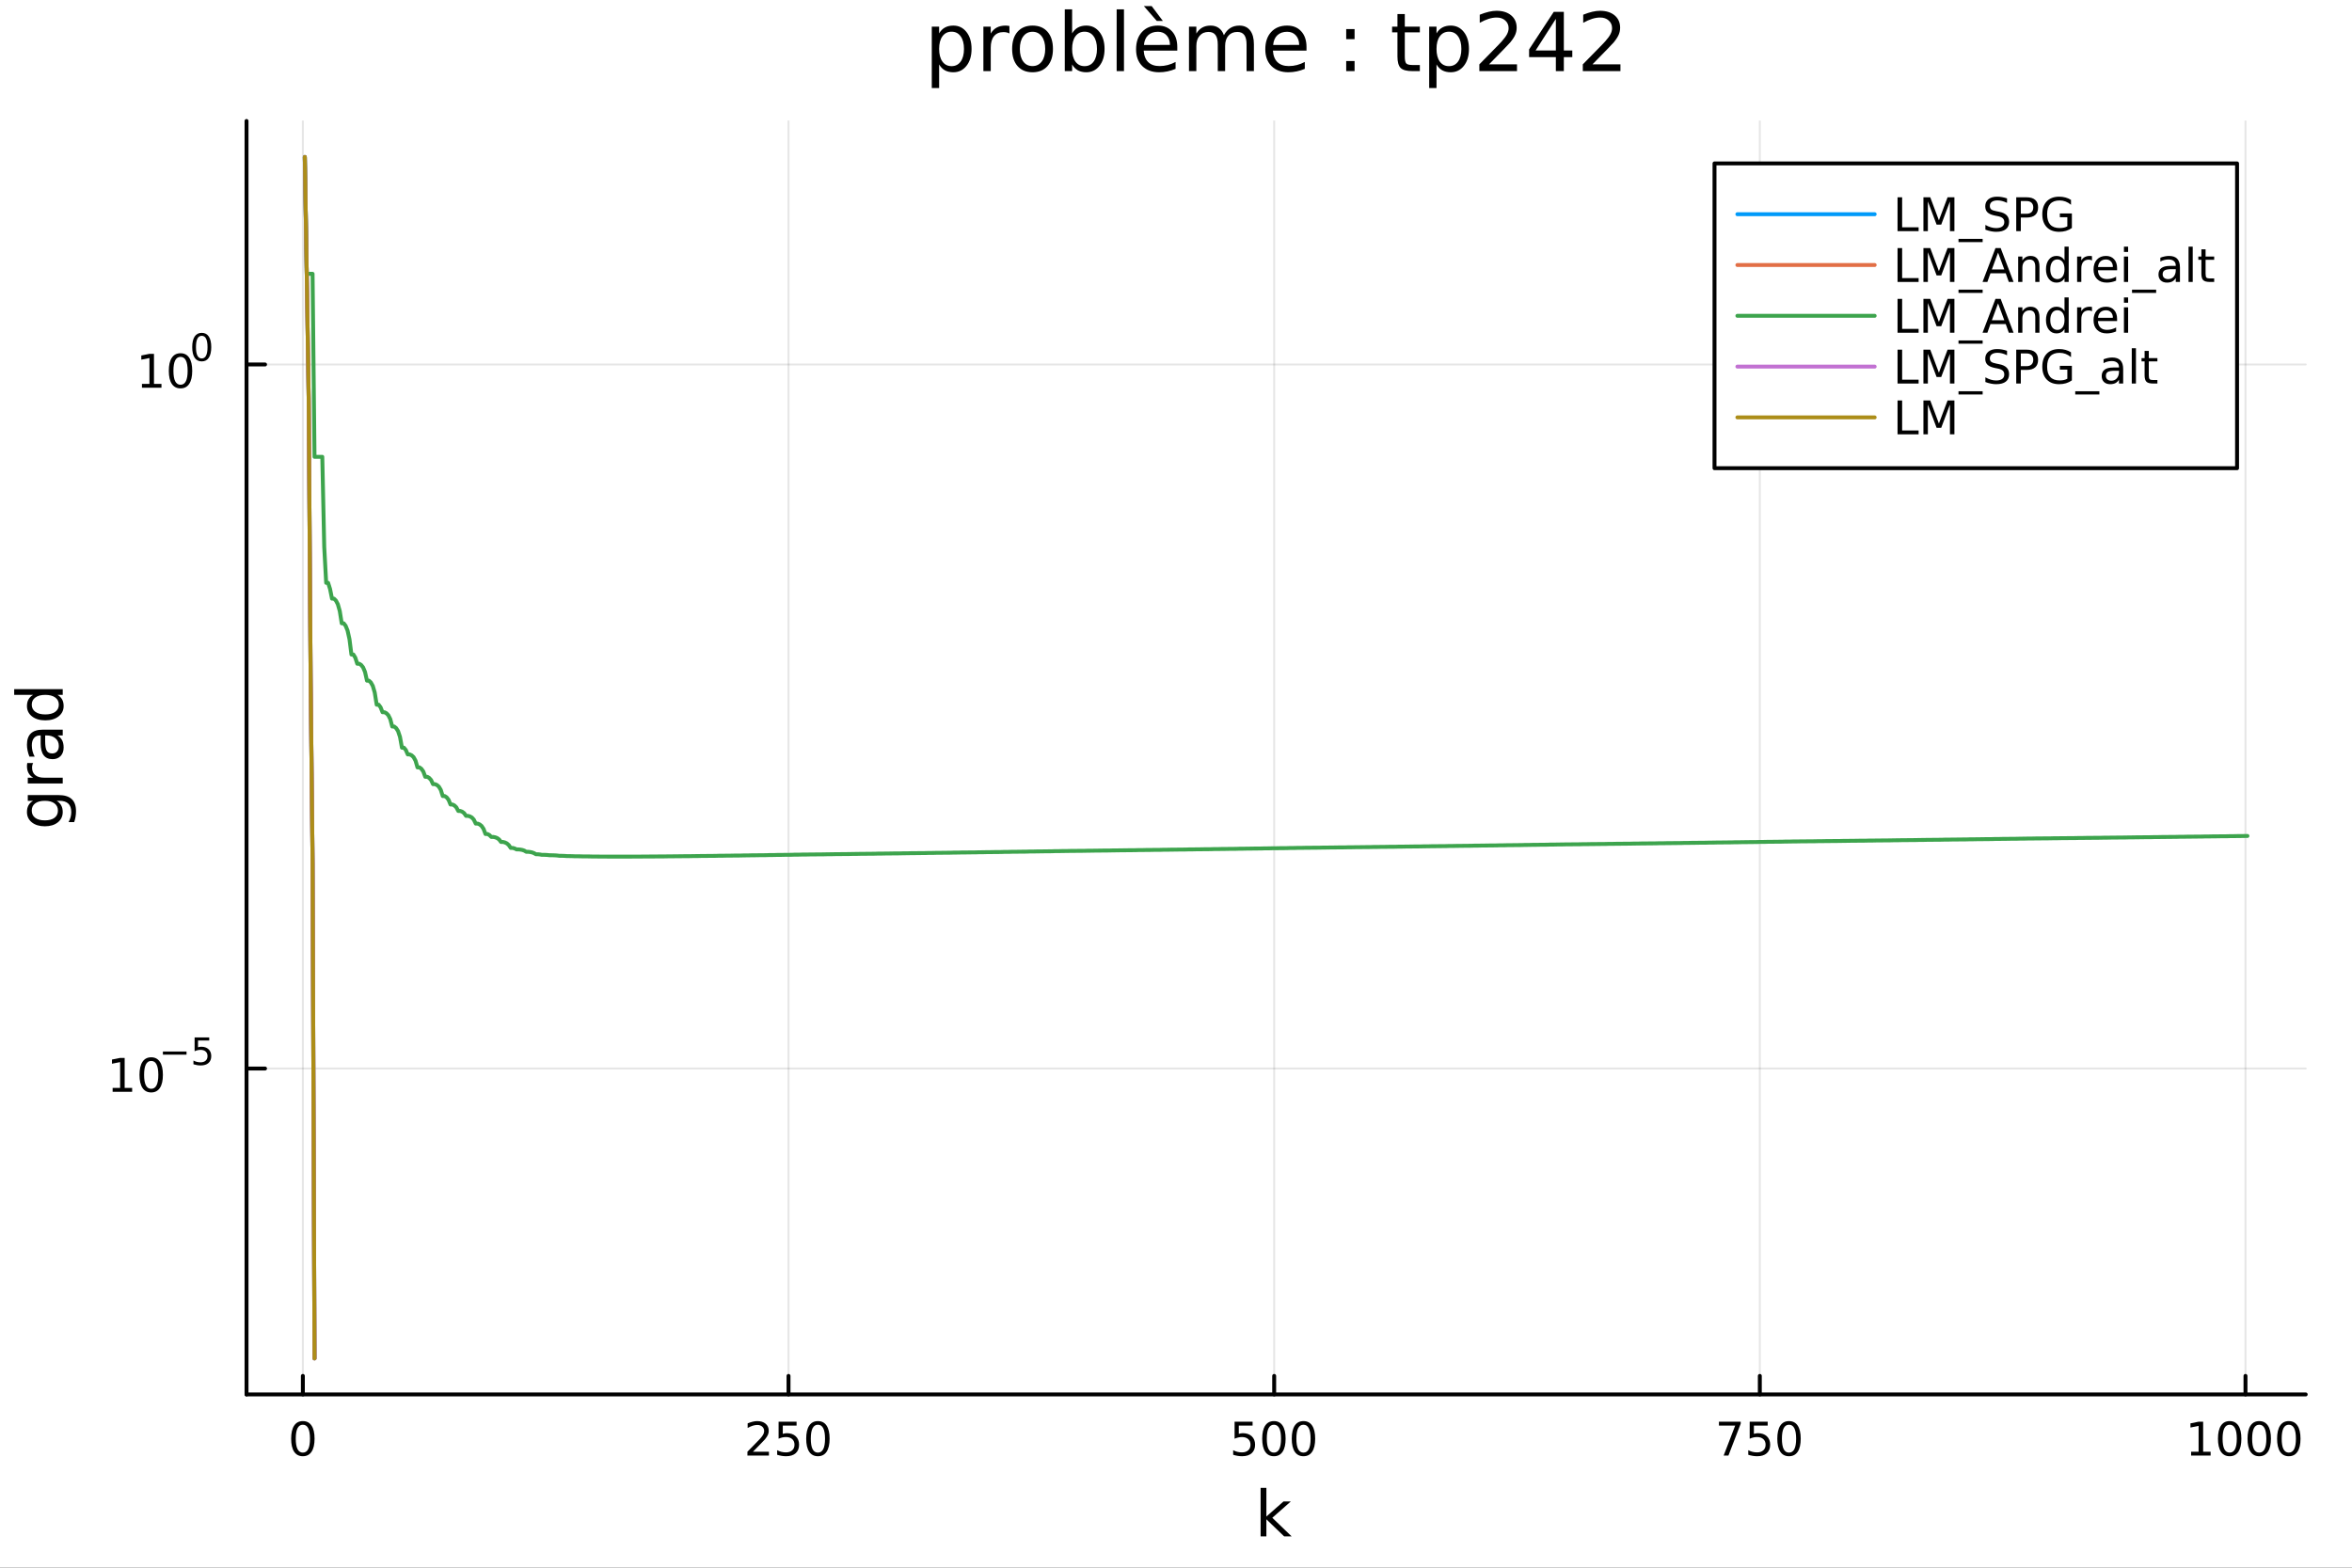 <?xml version="1.0" encoding="utf-8"?>
<svg xmlns="http://www.w3.org/2000/svg" xmlns:xlink="http://www.w3.org/1999/xlink" width="600" height="400" viewBox="0 0 2400 1600">
<rect x="0" y="0" width="2400" height="1600" fill="#333333" stroke="none"/>
<defs>
  <clipPath id="clip610">
    <rect x="0" y="0" width="2400" height="1600"/>
  </clipPath>
</defs>
<path clip-path="url(#clip610)" d="M0 1600 L2400 1600 L2400 0 L0 0  Z" fill="#ffffff" fill-rule="evenodd" fill-opacity="1"/>
<defs>
  <clipPath id="clip611">
    <rect x="480" y="0" width="1681" height="1600"/>
  </clipPath>
</defs>
<path clip-path="url(#clip610)" d="M251.56 1423.18 L2352.76 1423.18 L2352.76 123.472 L251.56 123.472  Z" fill="#ffffff" fill-rule="evenodd" fill-opacity="1"/>
<defs>
  <clipPath id="clip612">
    <rect x="251" y="123" width="2102" height="1301"/>
  </clipPath>
</defs>
<polyline clip-path="url(#clip612)" style="stroke:#000000; stroke-linecap:round; stroke-linejoin:round; stroke-width:2; stroke-opacity:0.1; fill:none" points="309.046,1423.18 309.046,123.472 "/>
<polyline clip-path="url(#clip612)" style="stroke:#000000; stroke-linecap:round; stroke-linejoin:round; stroke-width:2; stroke-opacity:0.1; fill:none" points="804.611,1423.18 804.611,123.472 "/>
<polyline clip-path="url(#clip612)" style="stroke:#000000; stroke-linecap:round; stroke-linejoin:round; stroke-width:2; stroke-opacity:0.1; fill:none" points="1300.18,1423.18 1300.18,123.472 "/>
<polyline clip-path="url(#clip612)" style="stroke:#000000; stroke-linecap:round; stroke-linejoin:round; stroke-width:2; stroke-opacity:0.1; fill:none" points="1795.74,1423.18 1795.74,123.472 "/>
<polyline clip-path="url(#clip612)" style="stroke:#000000; stroke-linecap:round; stroke-linejoin:round; stroke-width:2; stroke-opacity:0.1; fill:none" points="2291.31,1423.18 2291.31,123.472 "/>
<polyline clip-path="url(#clip610)" style="stroke:#000000; stroke-linecap:round; stroke-linejoin:round; stroke-width:4; stroke-opacity:1; fill:none" points="251.56,1423.18 2352.76,1423.18 "/>
<polyline clip-path="url(#clip610)" style="stroke:#000000; stroke-linecap:round; stroke-linejoin:round; stroke-width:4; stroke-opacity:1; fill:none" points="309.046,1423.18 309.046,1404.28 "/>
<polyline clip-path="url(#clip610)" style="stroke:#000000; stroke-linecap:round; stroke-linejoin:round; stroke-width:4; stroke-opacity:1; fill:none" points="804.611,1423.18 804.611,1404.28 "/>
<polyline clip-path="url(#clip610)" style="stroke:#000000; stroke-linecap:round; stroke-linejoin:round; stroke-width:4; stroke-opacity:1; fill:none" points="1300.18,1423.18 1300.18,1404.28 "/>
<polyline clip-path="url(#clip610)" style="stroke:#000000; stroke-linecap:round; stroke-linejoin:round; stroke-width:4; stroke-opacity:1; fill:none" points="1795.74,1423.18 1795.74,1404.28 "/>
<polyline clip-path="url(#clip610)" style="stroke:#000000; stroke-linecap:round; stroke-linejoin:round; stroke-width:4; stroke-opacity:1; fill:none" points="2291.31,1423.18 2291.31,1404.28 "/>
<path clip-path="url(#clip610)" d="M309.046 1454.1 Q305.435 1454.1 303.606 1457.66 Q301.8 1461.2 301.8 1468.33 Q301.8 1475.44 303.606 1479.01 Q305.435 1482.55 309.046 1482.55 Q312.68 1482.55 314.486 1479.01 Q316.314 1475.44 316.314 1468.33 Q316.314 1461.2 314.486 1457.66 Q312.68 1454.1 309.046 1454.1 M309.046 1450.39 Q314.856 1450.39 317.911 1455 Q320.99 1459.58 320.99 1468.33 Q320.99 1477.06 317.911 1481.67 Q314.856 1486.25 309.046 1486.25 Q303.236 1486.25 300.157 1481.67 Q297.101 1477.06 297.101 1468.33 Q297.101 1459.58 300.157 1455 Q303.236 1450.39 309.046 1450.39 Z" fill="#000000" fill-rule="nonzero" fill-opacity="1" /><path clip-path="url(#clip610)" d="M768.303 1481.64 L784.622 1481.64 L784.622 1485.58 L762.678 1485.58 L762.678 1481.64 Q765.34 1478.89 769.923 1474.26 Q774.53 1469.61 775.71 1468.27 Q777.956 1465.74 778.835 1464.01 Q779.738 1462.25 779.738 1460.56 Q779.738 1457.8 777.794 1456.07 Q775.873 1454.33 772.771 1454.33 Q770.572 1454.33 768.118 1455.09 Q765.687 1455.86 762.91 1457.41 L762.91 1452.69 Q765.734 1451.55 768.187 1450.97 Q770.641 1450.39 772.678 1450.39 Q778.048 1450.39 781.243 1453.08 Q784.437 1455.77 784.437 1460.26 Q784.437 1462.39 783.627 1464.31 Q782.84 1466.2 780.734 1468.8 Q780.155 1469.47 777.053 1472.69 Q773.951 1475.88 768.303 1481.64 Z" fill="#000000" fill-rule="nonzero" fill-opacity="1" /><path clip-path="url(#clip610)" d="M794.484 1451.02 L812.84 1451.02 L812.84 1454.96 L798.766 1454.96 L798.766 1463.43 Q799.784 1463.08 800.803 1462.92 Q801.821 1462.73 802.84 1462.73 Q808.627 1462.73 812.007 1465.9 Q815.386 1469.08 815.386 1474.49 Q815.386 1480.07 811.914 1483.17 Q808.442 1486.25 802.122 1486.25 Q799.946 1486.25 797.678 1485.88 Q795.433 1485.51 793.025 1484.77 L793.025 1480.07 Q795.109 1481.2 797.331 1481.76 Q799.553 1482.32 802.03 1482.32 Q806.034 1482.32 808.372 1480.21 Q810.71 1478.1 810.71 1474.49 Q810.71 1470.88 808.372 1468.77 Q806.034 1466.67 802.03 1466.67 Q800.155 1466.67 798.28 1467.08 Q796.428 1467.5 794.484 1468.38 L794.484 1451.02 Z" fill="#000000" fill-rule="nonzero" fill-opacity="1" /><path clip-path="url(#clip610)" d="M834.599 1454.1 Q830.988 1454.1 829.159 1457.66 Q827.354 1461.2 827.354 1468.33 Q827.354 1475.44 829.159 1479.01 Q830.988 1482.55 834.599 1482.55 Q838.233 1482.55 840.039 1479.01 Q841.868 1475.44 841.868 1468.33 Q841.868 1461.2 840.039 1457.66 Q838.233 1454.1 834.599 1454.1 M834.599 1450.39 Q840.409 1450.39 843.465 1455 Q846.543 1459.58 846.543 1468.33 Q846.543 1477.06 843.465 1481.67 Q840.409 1486.25 834.599 1486.25 Q828.789 1486.25 825.71 1481.67 Q822.655 1477.06 822.655 1468.33 Q822.655 1459.58 825.71 1455 Q828.789 1450.39 834.599 1450.39 Z" fill="#000000" fill-rule="nonzero" fill-opacity="1" /><path clip-path="url(#clip610)" d="M1259.79 1451.02 L1278.15 1451.02 L1278.15 1454.96 L1264.08 1454.96 L1264.08 1463.43 Q1265.09 1463.08 1266.11 1462.92 Q1267.13 1462.73 1268.15 1462.73 Q1273.94 1462.73 1277.32 1465.9 Q1280.7 1469.08 1280.7 1474.49 Q1280.7 1480.07 1277.22 1483.17 Q1273.75 1486.25 1267.43 1486.25 Q1265.26 1486.25 1262.99 1485.88 Q1260.74 1485.51 1258.34 1484.77 L1258.34 1480.07 Q1260.42 1481.2 1262.64 1481.76 Q1264.86 1482.32 1267.34 1482.32 Q1271.34 1482.32 1273.68 1480.21 Q1276.02 1478.1 1276.02 1474.49 Q1276.02 1470.88 1273.68 1468.77 Q1271.34 1466.67 1267.34 1466.67 Q1265.47 1466.67 1263.59 1467.08 Q1261.74 1467.5 1259.79 1468.38 L1259.79 1451.02 Z" fill="#000000" fill-rule="nonzero" fill-opacity="1" /><path clip-path="url(#clip610)" d="M1299.91 1454.1 Q1296.3 1454.1 1294.47 1457.66 Q1292.66 1461.2 1292.66 1468.33 Q1292.66 1475.44 1294.47 1479.01 Q1296.3 1482.55 1299.91 1482.55 Q1303.54 1482.55 1305.35 1479.01 Q1307.18 1475.44 1307.18 1468.33 Q1307.18 1461.2 1305.35 1457.66 Q1303.54 1454.1 1299.91 1454.1 M1299.91 1450.39 Q1305.72 1450.39 1308.78 1455 Q1311.85 1459.58 1311.85 1468.33 Q1311.85 1477.06 1308.78 1481.67 Q1305.72 1486.25 1299.91 1486.25 Q1294.1 1486.25 1291.02 1481.67 Q1287.97 1477.06 1287.97 1468.33 Q1287.97 1459.58 1291.02 1455 Q1294.1 1450.39 1299.91 1450.39 Z" fill="#000000" fill-rule="nonzero" fill-opacity="1" /><path clip-path="url(#clip610)" d="M1330.07 1454.1 Q1326.46 1454.1 1324.63 1457.66 Q1322.83 1461.2 1322.83 1468.33 Q1322.83 1475.44 1324.63 1479.01 Q1326.46 1482.55 1330.07 1482.55 Q1333.71 1482.55 1335.51 1479.01 Q1337.34 1475.44 1337.34 1468.33 Q1337.34 1461.2 1335.51 1457.66 Q1333.71 1454.1 1330.07 1454.1 M1330.07 1450.39 Q1335.88 1450.39 1338.94 1455 Q1342.02 1459.58 1342.02 1468.33 Q1342.02 1477.06 1338.94 1481.67 Q1335.88 1486.25 1330.07 1486.25 Q1324.26 1486.25 1321.18 1481.67 Q1318.13 1477.06 1318.13 1468.33 Q1318.13 1459.58 1321.18 1455 Q1324.26 1450.39 1330.07 1450.39 Z" fill="#000000" fill-rule="nonzero" fill-opacity="1" /><path clip-path="url(#clip610)" d="M1754.02 1451.02 L1776.24 1451.02 L1776.24 1453.01 L1763.69 1485.58 L1758.81 1485.58 L1770.61 1454.96 L1754.02 1454.96 L1754.02 1451.02 Z" fill="#000000" fill-rule="nonzero" fill-opacity="1" /><path clip-path="url(#clip610)" d="M1785.41 1451.02 L1803.76 1451.02 L1803.76 1454.96 L1789.69 1454.96 L1789.69 1463.43 Q1790.71 1463.08 1791.72 1462.92 Q1792.74 1462.73 1793.76 1462.73 Q1799.55 1462.73 1802.93 1465.9 Q1806.31 1469.08 1806.31 1474.49 Q1806.31 1480.07 1802.84 1483.17 Q1799.36 1486.25 1793.04 1486.25 Q1790.87 1486.25 1788.6 1485.88 Q1786.35 1485.51 1783.95 1484.77 L1783.95 1480.07 Q1786.03 1481.2 1788.25 1481.76 Q1790.47 1482.32 1792.95 1482.32 Q1796.96 1482.32 1799.29 1480.21 Q1801.63 1478.1 1801.63 1474.49 Q1801.63 1470.88 1799.29 1468.77 Q1796.96 1466.67 1792.95 1466.67 Q1791.08 1466.67 1789.2 1467.08 Q1787.35 1467.5 1785.41 1468.38 L1785.41 1451.02 Z" fill="#000000" fill-rule="nonzero" fill-opacity="1" /><path clip-path="url(#clip610)" d="M1825.52 1454.1 Q1821.91 1454.1 1820.08 1457.66 Q1818.28 1461.2 1818.28 1468.33 Q1818.28 1475.44 1820.08 1479.01 Q1821.91 1482.55 1825.52 1482.55 Q1829.16 1482.55 1830.96 1479.01 Q1832.79 1475.44 1832.79 1468.33 Q1832.79 1461.2 1830.96 1457.66 Q1829.16 1454.1 1825.52 1454.1 M1825.52 1450.39 Q1831.33 1450.39 1834.39 1455 Q1837.47 1459.58 1837.47 1468.33 Q1837.47 1477.06 1834.39 1481.67 Q1831.33 1486.25 1825.52 1486.25 Q1819.71 1486.25 1816.63 1481.67 Q1813.58 1477.06 1813.58 1468.33 Q1813.58 1459.58 1816.63 1455 Q1819.71 1450.39 1825.52 1450.39 Z" fill="#000000" fill-rule="nonzero" fill-opacity="1" /><path clip-path="url(#clip610)" d="M2235.83 1481.64 L2243.47 1481.64 L2243.47 1455.28 L2235.16 1456.95 L2235.16 1452.69 L2243.42 1451.02 L2248.1 1451.02 L2248.1 1481.64 L2255.74 1481.64 L2255.74 1485.58 L2235.83 1485.58 L2235.83 1481.64 Z" fill="#000000" fill-rule="nonzero" fill-opacity="1" /><path clip-path="url(#clip610)" d="M2275.18 1454.1 Q2271.57 1454.1 2269.74 1457.66 Q2267.94 1461.2 2267.94 1468.33 Q2267.94 1475.44 2269.74 1479.01 Q2271.57 1482.55 2275.18 1482.55 Q2278.82 1482.55 2280.62 1479.01 Q2282.45 1475.44 2282.45 1468.33 Q2282.45 1461.2 2280.62 1457.66 Q2278.82 1454.1 2275.18 1454.1 M2275.18 1450.39 Q2280.99 1450.39 2284.05 1455 Q2287.13 1459.58 2287.13 1468.33 Q2287.13 1477.06 2284.05 1481.67 Q2280.99 1486.25 2275.18 1486.25 Q2269.37 1486.25 2266.29 1481.67 Q2263.24 1477.06 2263.24 1468.33 Q2263.24 1459.58 2266.29 1455 Q2269.37 1450.39 2275.18 1450.39 Z" fill="#000000" fill-rule="nonzero" fill-opacity="1" /><path clip-path="url(#clip610)" d="M2305.35 1454.1 Q2301.73 1454.1 2299.91 1457.66 Q2298.1 1461.2 2298.1 1468.33 Q2298.1 1475.44 2299.91 1479.01 Q2301.73 1482.55 2305.35 1482.55 Q2308.98 1482.55 2310.78 1479.01 Q2312.61 1475.44 2312.61 1468.33 Q2312.61 1461.2 2310.78 1457.66 Q2308.98 1454.1 2305.35 1454.1 M2305.35 1450.39 Q2311.16 1450.39 2314.21 1455 Q2317.29 1459.58 2317.29 1468.33 Q2317.29 1477.06 2314.21 1481.67 Q2311.16 1486.25 2305.35 1486.25 Q2299.53 1486.25 2296.46 1481.67 Q2293.4 1477.06 2293.4 1468.33 Q2293.4 1459.58 2296.46 1455 Q2299.53 1450.39 2305.35 1450.39 Z" fill="#000000" fill-rule="nonzero" fill-opacity="1" /><path clip-path="url(#clip610)" d="M2335.51 1454.1 Q2331.9 1454.1 2330.07 1457.66 Q2328.26 1461.2 2328.26 1468.33 Q2328.26 1475.44 2330.07 1479.01 Q2331.9 1482.55 2335.51 1482.55 Q2339.14 1482.55 2340.95 1479.01 Q2342.78 1475.44 2342.78 1468.33 Q2342.78 1461.2 2340.95 1457.66 Q2339.14 1454.1 2335.51 1454.1 M2335.51 1450.39 Q2341.32 1450.39 2344.37 1455 Q2347.45 1459.58 2347.45 1468.33 Q2347.45 1477.06 2344.37 1481.67 Q2341.32 1486.25 2335.51 1486.25 Q2329.7 1486.25 2326.62 1481.67 Q2323.56 1477.06 2323.56 1468.33 Q2323.56 1459.58 2326.62 1455 Q2329.7 1450.39 2335.51 1450.39 Z" fill="#000000" fill-rule="nonzero" fill-opacity="1" /><path clip-path="url(#clip610)" d="M1286.34 1518.52 L1292.23 1518.52 L1292.23 1547.77 L1309.7 1532.4 L1317.18 1532.4 L1298.27 1549.07 L1317.98 1568.04 L1310.34 1568.04 L1292.23 1550.63 L1292.23 1568.04 L1286.34 1568.04 L1286.34 1518.52 Z" fill="#000000" fill-rule="nonzero" fill-opacity="1" /><polyline clip-path="url(#clip612)" style="stroke:#000000; stroke-linecap:round; stroke-linejoin:round; stroke-width:2; stroke-opacity:0.1; fill:none" points="251.56,1090.55 2352.76,1090.55 "/>
<polyline clip-path="url(#clip612)" style="stroke:#000000; stroke-linecap:round; stroke-linejoin:round; stroke-width:2; stroke-opacity:0.1; fill:none" points="251.56,371.984 2352.76,371.984 "/>
<polyline clip-path="url(#clip610)" style="stroke:#000000; stroke-linecap:round; stroke-linejoin:round; stroke-width:4; stroke-opacity:1; fill:none" points="251.56,1423.18 251.56,123.472 "/>
<polyline clip-path="url(#clip610)" style="stroke:#000000; stroke-linecap:round; stroke-linejoin:round; stroke-width:4; stroke-opacity:1; fill:none" points="251.56,1090.55 270.458,1090.55 "/>
<polyline clip-path="url(#clip610)" style="stroke:#000000; stroke-linecap:round; stroke-linejoin:round; stroke-width:4; stroke-opacity:1; fill:none" points="251.56,371.984 270.458,371.984 "/>
<path clip-path="url(#clip610)" d="M114.931 1110.34 L122.57 1110.34 L122.57 1083.98 L114.26 1085.64 L114.26 1081.38 L122.524 1079.72 L127.2 1079.72 L127.2 1110.34 L134.839 1110.34 L134.839 1114.28 L114.931 1114.28 L114.931 1110.34 Z" fill="#000000" fill-rule="nonzero" fill-opacity="1" /><path clip-path="url(#clip610)" d="M154.283 1082.8 Q150.672 1082.8 148.843 1086.36 Q147.038 1089.9 147.038 1097.03 Q147.038 1104.14 148.843 1107.7 Q150.672 1111.24 154.283 1111.24 Q157.917 1111.24 159.723 1107.7 Q161.552 1104.14 161.552 1097.03 Q161.552 1089.9 159.723 1086.36 Q157.917 1082.8 154.283 1082.8 M154.283 1079.09 Q160.093 1079.09 163.149 1083.7 Q166.227 1088.28 166.227 1097.03 Q166.227 1105.76 163.149 1110.36 Q160.093 1114.95 154.283 1114.95 Q148.473 1114.95 145.394 1110.36 Q142.339 1105.76 142.339 1097.03 Q142.339 1088.28 145.394 1083.7 Q148.473 1079.09 154.283 1079.09 Z" fill="#000000" fill-rule="nonzero" fill-opacity="1" /><path clip-path="url(#clip610)" d="M166.227 1073.19 L190.339 1073.19 L190.339 1076.39 L166.227 1076.39 L166.227 1073.19 Z" fill="#000000" fill-rule="nonzero" fill-opacity="1" /><path clip-path="url(#clip610)" d="M198.577 1058.79 L213.491 1058.79 L213.491 1061.98 L202.056 1061.98 L202.056 1068.87 Q202.884 1068.59 203.711 1068.45 Q204.539 1068.3 205.366 1068.3 Q210.068 1068.3 212.814 1070.88 Q215.56 1073.46 215.56 1077.86 Q215.56 1082.39 212.739 1084.91 Q209.918 1087.41 204.783 1087.41 Q203.015 1087.41 201.172 1087.11 Q199.348 1086.81 197.392 1086.21 L197.392 1082.39 Q199.085 1083.31 200.89 1083.76 Q202.696 1084.21 204.708 1084.21 Q207.962 1084.21 209.861 1082.5 Q211.761 1080.79 211.761 1077.86 Q211.761 1074.92 209.861 1073.21 Q207.962 1071.5 204.708 1071.5 Q203.185 1071.5 201.661 1071.84 Q200.157 1072.18 198.577 1072.89 L198.577 1058.79 Z" fill="#000000" fill-rule="nonzero" fill-opacity="1" /><path clip-path="url(#clip610)" d="M144.855 391.776 L152.493 391.776 L152.493 365.411 L144.183 367.077 L144.183 362.818 L152.447 361.151 L157.123 361.151 L157.123 391.776 L164.762 391.776 L164.762 395.711 L144.855 395.711 L144.855 391.776 Z" fill="#000000" fill-rule="nonzero" fill-opacity="1" /><path clip-path="url(#clip610)" d="M184.206 364.23 Q180.595 364.23 178.766 367.795 Q176.961 371.336 176.961 378.466 Q176.961 385.572 178.766 389.137 Q180.595 392.679 184.206 392.679 Q187.84 392.679 189.646 389.137 Q191.475 385.572 191.475 378.466 Q191.475 371.336 189.646 367.795 Q187.84 364.23 184.206 364.23 M184.206 360.526 Q190.016 360.526 193.072 365.133 Q196.151 369.716 196.151 378.466 Q196.151 387.193 193.072 391.799 Q190.016 396.383 184.206 396.383 Q178.396 396.383 175.317 391.799 Q172.262 387.193 172.262 378.466 Q172.262 369.716 175.317 365.133 Q178.396 360.526 184.206 360.526 Z" fill="#000000" fill-rule="nonzero" fill-opacity="1" /><path clip-path="url(#clip610)" d="M205.855 342.722 Q202.921 342.722 201.436 345.619 Q199.969 348.496 199.969 354.289 Q199.969 360.063 201.436 362.959 Q202.921 365.837 205.855 365.837 Q208.808 365.837 210.275 362.959 Q211.761 360.063 211.761 354.289 Q211.761 348.496 210.275 345.619 Q208.808 342.722 205.855 342.722 M205.855 339.713 Q210.576 339.713 213.059 343.456 Q215.56 347.18 215.56 354.289 Q215.56 361.38 213.059 365.122 Q210.576 368.846 205.855 368.846 Q201.135 368.846 198.633 365.122 Q196.151 361.38 196.151 354.289 Q196.151 347.18 198.633 343.456 Q201.135 339.713 205.855 339.713 Z" fill="#000000" fill-rule="nonzero" fill-opacity="1" /><path clip-path="url(#clip610)" d="M45.766 817.313 Q39.401 817.313 35.9 819.955 Q32.398 822.565 32.398 827.307 Q32.398 832.018 35.9 834.66 Q39.401 837.27 45.766 837.27 Q52.1 837.27 55.601 834.66 Q59.103 832.018 59.103 827.307 Q59.103 822.565 55.601 819.955 Q52.1 817.313 45.766 817.313 M59.58 811.457 Q68.683 811.457 73.107 815.499 Q77.563 819.541 77.563 827.88 Q77.563 830.967 77.086 833.705 Q76.64 836.442 75.685 839.02 L69.988 839.02 Q71.388 836.442 72.057 833.928 Q72.725 831.413 72.725 828.803 Q72.725 823.042 69.701 820.178 Q66.71 817.313 60.63 817.313 L57.734 817.313 Q60.885 819.127 62.445 821.96 Q64.004 824.793 64.004 828.739 Q64.004 835.296 59.007 839.307 Q54.01 843.317 45.766 843.317 Q37.491 843.317 32.494 839.307 Q27.497 835.296 27.497 828.739 Q27.497 824.793 29.056 821.96 Q30.616 819.127 33.767 817.313 L28.356 817.313 L28.356 811.457 L59.58 811.457 Z" fill="#000000" fill-rule="nonzero" fill-opacity="1" /><path clip-path="url(#clip610)" d="M33.831 778.737 Q33.258 779.724 33.003 780.901 Q32.717 782.047 32.717 783.447 Q32.717 788.413 35.963 791.086 Q39.178 793.728 45.225 793.728 L64.004 793.728 L64.004 799.616 L28.356 799.616 L28.356 793.728 L33.894 793.728 Q30.648 791.882 29.088 788.922 Q27.497 785.962 27.497 781.729 Q27.497 781.124 27.592 780.392 Q27.656 779.66 27.815 778.769 L33.831 778.737 Z" fill="#000000" fill-rule="nonzero" fill-opacity="1" /><path clip-path="url(#clip610)" d="M46.085 756.393 Q46.085 763.491 47.708 766.228 Q49.331 768.965 53.246 768.965 Q56.365 768.965 58.211 766.928 Q60.026 764.86 60.026 761.327 Q60.026 756.457 56.588 753.529 Q53.119 750.569 47.39 750.569 L46.085 750.569 L46.085 756.393 M43.666 744.712 L64.004 744.712 L64.004 750.569 L58.593 750.569 Q61.84 752.574 63.399 755.566 Q64.927 758.558 64.927 762.886 Q64.927 768.361 61.872 771.607 Q58.784 774.822 53.628 774.822 Q47.612 774.822 44.557 770.812 Q41.501 766.769 41.501 758.78 L41.501 750.569 L40.928 750.569 Q36.886 750.569 34.69 753.242 Q32.462 755.884 32.462 760.69 Q32.462 763.746 33.194 766.642 Q33.926 769.538 35.39 772.212 L29.98 772.212 Q28.738 768.997 28.133 765.974 Q27.497 762.95 27.497 760.085 Q27.497 752.351 31.507 748.532 Q35.518 744.712 43.666 744.712 Z" fill="#000000" fill-rule="nonzero" fill-opacity="1" /><path clip-path="url(#clip610)" d="M33.767 709.191 L14.479 709.191 L14.479 703.335 L64.004 703.335 L64.004 709.191 L58.657 709.191 Q61.84 711.038 63.399 713.87 Q64.927 716.671 64.927 720.618 Q64.927 727.079 59.771 731.153 Q54.615 735.195 46.212 735.195 Q37.809 735.195 32.653 731.153 Q27.497 727.079 27.497 720.618 Q27.497 716.671 29.056 713.87 Q30.584 711.038 33.767 709.191 M46.212 729.148 Q52.673 729.148 56.365 726.506 Q60.026 723.833 60.026 719.186 Q60.026 714.539 56.365 711.865 Q52.673 709.191 46.212 709.191 Q39.751 709.191 36.09 711.865 Q32.398 714.539 32.398 719.186 Q32.398 723.833 36.09 726.506 Q39.751 729.148 46.212 729.148 Z" fill="#000000" fill-rule="nonzero" fill-opacity="1" /><path clip-path="url(#clip610)" d="M958.297 65.77 L958.297 89.833 L950.803 89.833 L950.803 27.206 L958.297 27.206 L958.297 34.092 Q960.647 30.041 964.211 28.097 Q967.817 26.112 972.799 26.112 Q981.063 26.112 986.208 32.675 Q991.393 39.237 991.393 49.931 Q991.393 60.626 986.208 67.188 Q981.063 73.751 972.799 73.751 Q967.817 73.751 964.211 71.806 Q960.647 69.821 958.297 65.77 M983.656 49.931 Q983.656 41.708 980.253 37.05 Q976.891 32.35 970.976 32.35 Q965.062 32.35 961.659 37.05 Q958.297 41.708 958.297 49.931 Q958.297 58.155 961.659 62.854 Q965.062 67.512 970.976 67.512 Q976.891 67.512 980.253 62.854 Q983.656 58.155 983.656 49.931 Z" fill="#000000" fill-rule="nonzero" fill-opacity="1" /><path clip-path="url(#clip610)" d="M1030.04 34.173 Q1028.78 33.444 1027.28 33.12 Q1025.83 32.756 1024.04 32.756 Q1017.72 32.756 1014.32 36.888 Q1010.96 40.979 1010.96 48.676 L1010.96 72.576 L1003.46 72.576 L1003.46 27.206 L1010.96 27.206 L1010.96 34.254 Q1013.31 30.122 1017.08 28.138 Q1020.84 26.112 1026.23 26.112 Q1027 26.112 1027.93 26.234 Q1028.86 26.315 1030 26.517 L1030.04 34.173 Z" fill="#000000" fill-rule="nonzero" fill-opacity="1" /><path clip-path="url(#clip610)" d="M1053.61 32.431 Q1047.62 32.431 1044.14 37.131 Q1040.65 41.789 1040.65 49.931 Q1040.65 58.074 1044.1 62.773 Q1047.58 67.431 1053.61 67.431 Q1059.57 67.431 1063.05 62.732 Q1066.54 58.033 1066.54 49.931 Q1066.54 41.87 1063.05 37.171 Q1059.57 32.431 1053.61 32.431 M1053.61 26.112 Q1063.34 26.112 1068.89 32.431 Q1074.44 38.751 1074.44 49.931 Q1074.44 61.071 1068.89 67.431 Q1063.34 73.751 1053.61 73.751 Q1043.85 73.751 1038.3 67.431 Q1032.79 61.071 1032.79 49.931 Q1032.79 38.751 1038.3 32.431 Q1043.85 26.112 1053.61 26.112 Z" fill="#000000" fill-rule="nonzero" fill-opacity="1" /><path clip-path="url(#clip610)" d="M1119.36 49.931 Q1119.36 41.708 1115.96 37.05 Q1112.6 32.35 1106.68 32.35 Q1100.77 32.35 1097.36 37.05 Q1094 41.708 1094 49.931 Q1094 58.155 1097.36 62.854 Q1100.77 67.512 1106.68 67.512 Q1112.6 67.512 1115.96 62.854 Q1119.36 58.155 1119.36 49.931 M1094 34.092 Q1096.35 30.041 1099.92 28.097 Q1103.52 26.112 1108.5 26.112 Q1116.77 26.112 1121.91 32.675 Q1127.1 39.237 1127.1 49.931 Q1127.1 60.626 1121.91 67.188 Q1116.77 73.751 1108.5 73.751 Q1103.52 73.751 1099.92 71.806 Q1096.35 69.821 1094 65.77 L1094 72.576 L1086.51 72.576 L1086.51 9.544 L1094 9.544 L1094 34.092 Z" fill="#000000" fill-rule="nonzero" fill-opacity="1" /><path clip-path="url(#clip610)" d="M1139.45 9.544 L1146.91 9.544 L1146.91 72.576 L1139.45 72.576 L1139.45 9.544 Z" fill="#000000" fill-rule="nonzero" fill-opacity="1" /><path clip-path="url(#clip610)" d="M1201.31 48.028 L1201.31 51.673 L1167.04 51.673 Q1167.53 59.37 1171.66 63.421 Q1175.83 67.431 1183.24 67.431 Q1187.54 67.431 1191.55 66.378 Q1195.6 65.325 1199.57 63.218 L1199.57 70.267 Q1195.56 71.968 1191.35 72.86 Q1187.13 73.751 1182.8 73.751 Q1171.94 73.751 1165.58 67.431 Q1159.26 61.112 1159.26 50.337 Q1159.26 39.197 1165.26 32.675 Q1171.29 26.112 1181.5 26.112 Q1190.66 26.112 1195.96 32.026 Q1201.31 37.9 1201.31 48.028 M1193.86 45.84 Q1193.78 39.723 1190.41 36.077 Q1187.09 32.431 1181.58 32.431 Q1175.34 32.431 1171.58 35.956 Q1167.85 39.48 1167.28 45.88 L1193.86 45.84 M1175.18 6.222 L1186.61 21.373 L1180.41 21.373 L1167.2 6.222 L1175.18 6.222 Z" fill="#000000" fill-rule="nonzero" fill-opacity="1" /><path clip-path="url(#clip610)" d="M1248.87 35.915 Q1251.66 30.892 1255.55 28.502 Q1259.44 26.112 1264.71 26.112 Q1271.8 26.112 1275.64 31.095 Q1279.49 36.037 1279.49 45.192 L1279.49 72.576 L1272 72.576 L1272 45.435 Q1272 38.913 1269.69 35.753 Q1267.38 32.594 1262.64 32.594 Q1256.85 32.594 1253.49 36.442 Q1250.12 40.29 1250.12 46.934 L1250.12 72.576 L1242.63 72.576 L1242.63 45.435 Q1242.63 38.873 1240.32 35.753 Q1238.01 32.594 1233.19 32.594 Q1227.48 32.594 1224.12 36.482 Q1220.76 40.331 1220.76 46.934 L1220.76 72.576 L1213.26 72.576 L1213.26 27.206 L1220.76 27.206 L1220.76 34.254 Q1223.31 30.082 1226.87 28.097 Q1230.44 26.112 1235.34 26.112 Q1240.28 26.112 1243.72 28.624 Q1247.21 31.135 1248.87 35.915 Z" fill="#000000" fill-rule="nonzero" fill-opacity="1" /><path clip-path="url(#clip610)" d="M1333.17 48.028 L1333.17 51.673 L1298.9 51.673 Q1299.38 59.37 1303.52 63.421 Q1307.69 67.431 1315.1 67.431 Q1319.39 67.431 1323.41 66.378 Q1327.46 65.325 1331.43 63.218 L1331.43 70.267 Q1327.42 71.968 1323.2 72.86 Q1318.99 73.751 1314.66 73.751 Q1303.8 73.751 1297.44 67.431 Q1291.12 61.112 1291.12 50.337 Q1291.12 39.197 1297.11 32.675 Q1303.15 26.112 1313.36 26.112 Q1322.51 26.112 1327.82 32.026 Q1333.17 37.9 1333.17 48.028 M1325.71 45.84 Q1325.63 39.723 1322.27 36.077 Q1318.95 32.431 1313.44 32.431 Q1307.2 32.431 1303.43 35.956 Q1299.71 39.48 1299.14 45.88 L1325.71 45.84 Z" fill="#000000" fill-rule="nonzero" fill-opacity="1" /><path clip-path="url(#clip610)" d="M1373.68 62.287 L1382.22 62.287 L1382.22 72.576 L1373.68 72.576 L1373.68 62.287 M1373.68 29.677 L1382.22 29.677 L1382.22 39.966 L1373.68 39.966 L1373.68 29.677 Z" fill="#000000" fill-rule="nonzero" fill-opacity="1" /><path clip-path="url(#clip610)" d="M1433.47 14.324 L1433.47 27.206 L1448.82 27.206 L1448.82 32.999 L1433.47 32.999 L1433.47 57.628 Q1433.47 63.178 1434.97 64.758 Q1436.51 66.338 1441.16 66.338 L1448.82 66.338 L1448.82 72.576 L1441.16 72.576 Q1432.54 72.576 1429.26 69.376 Q1425.97 66.135 1425.97 57.628 L1425.97 32.999 L1420.51 32.999 L1420.51 27.206 L1425.97 27.206 L1425.97 14.324 L1433.47 14.324 Z" fill="#000000" fill-rule="nonzero" fill-opacity="1" /><path clip-path="url(#clip610)" d="M1465.83 65.77 L1465.83 89.833 L1458.34 89.833 L1458.34 27.206 L1465.83 27.206 L1465.83 34.092 Q1468.18 30.041 1471.75 28.097 Q1475.35 26.112 1480.34 26.112 Q1488.6 26.112 1493.75 32.675 Q1498.93 39.237 1498.93 49.931 Q1498.93 60.626 1493.75 67.188 Q1488.6 73.751 1480.34 73.751 Q1475.35 73.751 1471.75 71.806 Q1468.18 69.821 1465.83 65.77 M1491.19 49.931 Q1491.19 41.708 1487.79 37.05 Q1484.43 32.35 1478.51 32.35 Q1472.6 32.35 1469.2 37.05 Q1465.83 41.708 1465.83 49.931 Q1465.83 58.155 1469.2 62.854 Q1472.6 67.512 1478.51 67.512 Q1484.43 67.512 1487.79 62.854 Q1491.19 58.155 1491.19 49.931 Z" fill="#000000" fill-rule="nonzero" fill-opacity="1" /><path clip-path="url(#clip610)" d="M1519.39 65.689 L1547.95 65.689 L1547.95 72.576 L1509.54 72.576 L1509.54 65.689 Q1514.2 60.869 1522.22 52.767 Q1530.28 44.625 1532.35 42.275 Q1536.28 37.86 1537.82 34.822 Q1539.4 31.743 1539.4 28.786 Q1539.4 23.965 1536 20.927 Q1532.63 17.889 1527.21 17.889 Q1523.36 17.889 1519.06 19.226 Q1514.81 20.562 1509.95 23.276 L1509.95 15.013 Q1514.89 13.028 1519.19 12.015 Q1523.48 11.002 1527.04 11.002 Q1536.44 11.002 1542.03 15.701 Q1547.62 20.4 1547.62 28.259 Q1547.62 31.986 1546.2 35.348 Q1544.83 38.67 1541.14 43.207 Q1540.13 44.382 1534.7 50.013 Q1529.27 55.603 1519.39 65.689 Z" fill="#000000" fill-rule="nonzero" fill-opacity="1" /><path clip-path="url(#clip610)" d="M1587.61 19.226 L1566.95 51.511 L1587.61 51.511 L1587.61 19.226 M1585.46 12.096 L1595.75 12.096 L1595.75 51.511 L1604.38 51.511 L1604.38 58.317 L1595.75 58.317 L1595.75 72.576 L1587.61 72.576 L1587.61 58.317 L1560.3 58.317 L1560.3 50.418 L1585.46 12.096 Z" fill="#000000" fill-rule="nonzero" fill-opacity="1" /><path clip-path="url(#clip610)" d="M1624.95 65.689 L1653.51 65.689 L1653.51 72.576 L1615.11 72.576 L1615.11 65.689 Q1619.77 60.869 1627.79 52.767 Q1635.85 44.625 1637.92 42.275 Q1641.85 37.86 1643.39 34.822 Q1644.97 31.743 1644.97 28.786 Q1644.97 23.965 1641.56 20.927 Q1638.2 17.889 1632.77 17.889 Q1628.92 17.889 1624.63 19.226 Q1620.38 20.562 1615.52 23.276 L1615.52 15.013 Q1620.46 13.028 1624.75 12.015 Q1629.05 11.002 1632.61 11.002 Q1642.01 11.002 1647.6 15.701 Q1653.19 20.4 1653.19 28.259 Q1653.19 31.986 1651.77 35.348 Q1650.39 38.67 1646.71 43.207 Q1645.7 44.382 1640.27 50.013 Q1634.84 55.603 1624.95 65.689 Z" fill="#000000" fill-rule="nonzero" fill-opacity="1" /><polyline clip-path="url(#clip612)" style="stroke:#009af9; stroke-linecap:round; stroke-linejoin:round; stroke-width:4; stroke-opacity:1; fill:none" points="311.028,160.256 313.01,279.456 314.993,407.498 316.975,691.652 318.957,880.327 320.939,1386.4 "/>
<polyline clip-path="url(#clip612)" style="stroke:#e26f46; stroke-linecap:round; stroke-linejoin:round; stroke-width:4; stroke-opacity:1; fill:none" points="311.028,160.256 313.01,279.456 314.993,407.498 316.975,691.652 318.957,880.327 320.939,1386.4 "/>
<polyline clip-path="url(#clip612)" style="stroke:#3da44d; stroke-linecap:round; stroke-linejoin:round; stroke-width:4; stroke-opacity:1; fill:none" points="311.028,160.256 313.01,279.456 314.993,279.456 316.975,279.456 318.957,279.456 320.939,466.234 322.922,466.234 324.904,466.234 326.886,466.234 328.868,466.234 330.851,558.157 332.833,594.862 334.815,594.862 336.797,601.185 338.78,610.987 340.762,610.987 342.744,612.925 344.726,616.662 346.709,623.667 348.691,636.145 350.673,636.145 352.656,638.665 354.638,643.487 356.62,652.411 358.602,667.998 360.585,667.998 362.567,671.257 364.549,677.411 366.531,677.411 368.514,678.661 370.496,681.115 372.478,685.847 374.46,694.695 376.443,694.695 378.425,696.52 380.407,700.073 382.389,706.841 384.372,719.223 386.354,719.223 388.336,721.846 390.318,726.901 392.301,726.901 394.283,727.936 396.265,729.977 398.247,733.952 400.23,741.511 402.212,741.511 404.194,743.083 406.177,746.162 408.159,752.084 410.141,763.095 412.123,763.095 414.106,765.439 416.088,769.983 418.07,769.983 420.052,770.916 422.035,772.757 424.017,776.351 425.999,783.208 427.981,783.208 429.964,784.634 431.946,787.429 433.928,792.805 435.91,792.805 437.893,793.913 439.875,796.093 441.857,800.31 443.839,800.31 445.822,801.174 447.804,802.876 449.786,806.189 451.769,812.456 453.751,812.456 455.733,813.75 457.715,816.276 459.698,821.082 461.68,821.082 463.662,822.065 465.644,823.987 467.627,827.667 469.609,827.667 471.591,828.414 473.573,829.878 475.556,832.697 477.538,832.697 479.52,833.265 481.502,834.384 483.485,836.548 485.467,840.593 487.449,840.593 489.431,841.407 491.414,842.986 493.396,845.957 495.378,851.189 497.36,851.189 499.343,852.223 501.325,854.171 503.307,854.171 505.29,854.557 507.272,855.31 509.254,856.739 511.236,859.309 513.219,859.309 515.201,859.811 517.183,860.769 519.165,862.512 521.148,865.391 523.13,865.391 525.112,865.932 527.094,866.922 529.077,866.922 531.059,867.114 533.041,867.484 535.023,868.172 537.006,869.356 538.988,869.356 540.97,869.58 542.952,869.999 544.935,870.737 546.917,871.875 548.899,871.875 550.882,872.078 552.864,872.439 554.846,872.439 556.828,872.507 558.811,872.638 560.793,872.874 562.775,872.874 564.757,872.92 566.74,873.007 568.722,873.166 570.704,873.436 572.686,873.436 574.669,873.486 576.651,873.578 578.633,873.738 580.615,873.738 582.598,873.768 584.58,873.823 586.562,873.92 588.544,873.92 590.527,873.939 592.509,873.973 594.491,874.034 596.474,874.034 598.456,874.046 600.438,874.068 602.42,874.107 604.403,874.17 606.385,874.17 608.367,874.181 610.349,874.201 612.332,874.233 614.314,874.233 616.296,874.238 618.278,874.248 620.261,874.263 622.243,874.263 624.225,874.266 626.207,874.271 628.19,874.277 630.172,874.28 632.154,874.28 634.136,874.28 636.119,874.278 638.101,874.269 640.083,874.269 642.065,874.267 644.048,874.262 646.03,874.249 648.012,874.249 649.995,874.246 651.977,874.24 653.959,874.226 655.941,874.193 657.924,874.193 659.906,874.186 661.888,874.171 663.87,874.138 665.853,874.138 667.835,874.131 669.817,874.117 671.799,874.087 673.782,874.087 675.764,874.081 677.746,874.069 679.728,874.043 681.711,873.988 683.693,873.988 685.675,873.977 687.657,873.954 689.64,873.906 691.622,873.906 693.604,873.897 695.587,873.877 697.569,873.837 699.551,873.837 701.533,873.829 703.516,873.812 705.498,873.779 707.48,873.711 709.462,873.711 711.445,873.698 713.427,873.67 715.409,873.613 717.391,873.613 719.374,873.602 721.356,873.579 723.338,873.533 725.32,873.533 727.303,873.524 729.285,873.505 731.267,873.467 733.249,873.391 735.232,873.391 737.214,873.376 739.196,873.345 741.178,873.283 743.161,873.283 745.143,873.271 747.125,873.246 749.108,873.196 751.09,873.196 753.072,873.185 755.054,873.165 757.037,873.125 759.019,873.043 761.001,873.043 762.983,873.027 764.966,872.994 766.948,872.929 768.93,872.929 770.912,872.915 772.895,872.889 774.877,872.836 776.859,872.836 778.841,872.826 780.824,872.804 782.806,872.762 784.788,872.677 786.77,872.677 788.753,872.66 790.735,872.626 792.717,872.557 794.7,872.557 796.682,872.543 798.664,872.516 800.646,872.461 802.629,872.461 804.611,872.45 806.593,872.428 808.575,872.384 810.558,872.296 812.54,872.296 814.522,872.279 816.504,872.243 818.487,872.173 820.469,872.173 822.451,872.159 824.433,872.13 826.416,872.074 828.398,872.074 830.38,872.063 832.362,872.04 834.345,871.995 836.327,871.995 838.309,871.986 840.291,871.968 842.274,871.931 844.256,871.859 846.238,871.859 848.221,871.844 850.203,871.815 852.185,871.757 854.167,871.757 856.15,871.746 858.132,871.723 860.114,871.676 862.096,871.676 864.079,871.667 866.061,871.648 868.043,871.611 870.025,871.537 872.008,871.537 873.99,871.522 875.972,871.493 877.954,871.433 879.937,871.433 881.919,871.421 883.901,871.398 885.883,871.35 887.866,871.35 889.848,871.341 891.83,871.322 893.813,871.284 895.795,871.208 897.777,871.208 899.759,871.193 901.742,871.162 903.724,871.102 905.706,871.102 907.688,871.089 909.671,871.065 911.653,871.017 913.635,871.017 915.617,871.007 917.6,870.987 919.582,870.949 921.564,870.871 923.546,870.871 925.529,870.855 927.511,870.824 929.493,870.762 931.475,870.762 933.458,870.75 935.44,870.725 937.422,870.675 939.404,870.675 941.387,870.665 943.369,870.646 945.351,870.606 947.334,870.526 949.316,870.526 951.298,870.511 953.28,870.479 955.263,870.415 957.245,870.415 959.227,870.403 961.209,870.377 963.192,870.326 965.174,870.326 967.156,870.316 969.138,870.296 971.121,870.255 973.103,870.174 975.085,870.174 977.067,870.158 979.05,870.126 981.032,870.061 983.014,870.061 984.996,870.048 986.979,870.022 988.961,869.97 990.943,869.97 992.926,869.959 994.908,869.939 996.89,869.897 998.872,869.814 1000.85,869.814 1002.84,869.798 1004.82,869.764 1006.8,869.698 1008.78,869.698 1010.77,869.685 1012.75,869.658 1014.73,869.605 1016.71,869.605 1018.69,869.595 1020.68,869.574 1022.66,869.531 1024.64,869.446 1026.62,869.446 1028.61,869.429 1030.59,869.395 1032.57,869.328 1034.55,869.328 1036.54,869.314 1038.52,869.287 1040.5,869.233 1042.48,869.233 1044.46,869.222 1046.45,869.2 1048.43,869.157 1050.41,869.07 1052.39,869.07 1054.38,869.053 1056.36,869.018 1058.34,868.949 1060.32,868.949 1062.3,868.935 1064.29,868.908 1066.27,868.852 1068.25,868.852 1070.23,868.841 1072.22,868.819 1074.2,868.775 1076.18,868.686 1078.16,868.686 1080.14,868.669 1082.13,868.633 1084.11,868.562 1086.09,868.562 1088.07,868.548 1090.06,868.52 1092.04,868.463 1094.02,868.463 1096,868.452 1097.99,868.429 1099.97,868.384 1101.95,868.384 1103.93,868.375 1105.91,868.357 1107.9,868.321 1109.88,868.249 1111.86,868.249 1113.84,868.234 1115.83,868.205 1117.81,868.147 1119.79,868.147 1121.77,868.136 1123.75,868.113 1125.74,868.066 1127.72,868.066 1129.7,868.057 1131.68,868.039 1133.67,868.002 1135.65,867.928 1137.63,867.928 1139.61,867.913 1141.6,867.883 1143.58,867.824 1145.56,867.824 1147.54,867.813 1149.52,867.789 1151.51,867.742 1153.49,867.742 1155.47,867.732 1157.45,867.713 1159.44,867.675 1161.42,867.6 1163.4,867.6 1165.38,867.585 1167.36,867.555 1169.35,867.494 1171.33,867.494 1173.31,867.482 1175.29,867.458 1177.28,867.41 1179.26,867.41 1181.24,867.4 1183.22,867.381 1185.2,867.342 1187.19,867.265 1189.17,867.265 1191.15,867.249 1193.13,867.219 1195.12,867.157 1197.1,867.157 1199.08,867.144 1201.06,867.12 1203.05,867.07 1205.03,867.07 1207.01,867.061 1208.99,867.041 1210.97,867.001 1212.96,866.922 1214.94,866.922 1216.92,866.907 1218.9,866.875 1220.89,866.812 1222.87,866.812 1224.85,866.799 1226.83,866.774 1228.81,866.724 1230.8,866.724 1232.78,866.714 1234.76,866.693 1236.74,866.653 1238.73,866.573 1240.71,866.573 1242.69,866.556 1244.67,866.524 1246.65,866.46 1248.64,866.46 1250.62,866.447 1252.6,866.421 1254.58,866.369 1256.57,866.369 1258.55,866.359 1260.53,866.339 1262.51,866.297 1264.5,866.215 1266.48,866.215 1268.46,866.199 1270.44,866.166 1272.42,866.1 1274.41,866.1 1276.39,866.087 1278.37,866.06 1280.35,866.008 1282.34,866.008 1284.32,865.997 1286.3,865.976 1288.28,865.934 1290.26,865.85 1292.25,865.85 1294.23,865.833 1296.21,865.799 1298.19,865.732 1300.18,865.732 1302.16,865.718 1304.14,865.692 1306.12,865.638 1308.1,865.638 1310.09,865.627 1312.07,865.606 1314.05,865.562 1316.03,865.477 1318.02,865.477 1320,865.459 1321.98,865.425 1323.96,865.356 1325.95,865.356 1327.93,865.342 1329.91,865.315 1331.89,865.26 1333.87,865.26 1335.86,865.249 1337.84,865.227 1339.82,865.183 1341.8,865.183 1343.79,865.174 1345.77,865.157 1347.75,865.122 1349.73,865.051 1351.71,865.051 1353.7,865.037 1355.68,865.009 1357.66,864.953 1359.64,864.953 1361.63,864.942 1363.61,864.919 1365.59,864.874 1367.57,864.874 1369.55,864.865 1371.54,864.848 1373.52,864.812 1375.5,864.74 1377.48,864.74 1379.47,864.725 1381.45,864.697 1383.43,864.639 1385.41,864.639 1387.4,864.628 1389.38,864.605 1391.36,864.559 1393.34,864.559 1395.32,864.55 1397.31,864.531 1399.29,864.495 1401.27,864.421 1403.25,864.421 1405.24,864.407 1407.22,864.377 1409.2,864.319 1411.18,864.319 1413.16,864.307 1415.15,864.284 1417.13,864.237 1419.11,864.237 1421.09,864.227 1423.08,864.209 1425.06,864.171 1427.04,864.096 1429.02,864.096 1431,864.081 1432.99,864.051 1434.97,863.991 1436.95,863.991 1438.93,863.979 1440.92,863.955 1442.9,863.907 1444.88,863.907 1446.86,863.898 1448.85,863.879 1450.83,863.84 1452.81,863.764 1454.79,863.764 1456.77,863.748 1458.76,863.718 1460.74,863.656 1462.72,863.656 1464.7,863.644 1466.69,863.62 1468.67,863.571 1470.65,863.571 1472.63,863.561 1474.61,863.541 1476.6,863.502 1478.58,863.424 1480.56,863.424 1482.54,863.408 1484.53,863.377 1486.51,863.315 1488.49,863.315 1490.47,863.302 1492.46,863.277 1494.44,863.227 1496.42,863.227 1498.4,863.217 1500.38,863.197 1502.37,863.157 1504.35,863.077 1506.33,863.077 1508.31,863.061 1510.3,863.029 1512.28,862.965 1514.26,862.965 1516.24,862.952 1518.22,862.927 1520.21,862.876 1522.19,862.876 1524.17,862.866 1526.15,862.845 1528.14,862.804 1530.12,862.723 1532.1,862.723 1534.08,862.706 1536.06,862.674 1538.05,862.608 1540.03,862.608 1542.01,862.595 1543.99,862.569 1545.98,862.517 1547.96,862.517 1549.94,862.507 1551.92,862.486 1553.91,862.444 1555.89,862.361 1557.87,862.361 1559.85,862.344 1561.83,862.31 1563.82,862.244 1565.8,862.244 1567.78,862.23 1569.76,862.204 1571.75,862.151 1573.73,862.151 1575.71,862.14 1577.69,862.119 1579.67,862.076 1581.66,861.991 1583.64,861.991 1585.62,861.974 1587.6,861.94 1589.59,861.872 1591.57,861.872 1593.55,861.858 1595.53,861.831 1597.51,861.776 1599.5,861.776 1601.48,861.765 1603.46,861.744 1605.44,861.7 1607.43,861.7 1609.41,861.691 1611.39,861.674 1613.37,861.639 1615.36,861.57 1617.34,861.57 1619.32,861.556 1621.3,861.528 1623.28,861.472 1625.27,861.472 1627.25,861.461 1629.23,861.439 1631.21,861.394 1633.2,861.394 1635.18,861.385 1637.16,861.368 1639.14,861.332 1641.12,861.261 1643.11,861.261 1645.09,861.247 1647.07,861.218 1649.05,861.161 1651.04,861.161 1653.02,861.15 1655,861.127 1656.98,861.082 1658.96,861.082 1660.95,861.073 1662.93,861.055 1664.91,861.018 1666.89,860.946 1668.88,860.946 1670.86,860.931 1672.84,860.902 1674.82,860.844 1676.81,860.844 1678.79,860.832 1680.77,860.809 1682.75,860.763 1684.73,860.763 1686.72,860.754 1688.7,860.735 1690.68,860.698 1692.66,860.624 1694.65,860.624 1696.63,860.609 1698.61,860.579 1700.59,860.52 1702.57,860.52 1704.56,860.508 1706.54,860.484 1708.52,860.437 1710.5,860.437 1712.49,860.427 1714.47,860.408 1716.45,860.37 1718.43,860.295 1720.41,860.295 1722.4,860.279 1724.38,860.249 1726.36,860.189 1728.34,860.189 1730.33,860.176 1732.31,860.152 1734.29,860.104 1736.27,860.104 1738.26,860.094 1740.24,860.075 1742.22,860.036 1744.2,859.959 1746.18,859.959 1748.17,859.943 1750.15,859.912 1752.13,859.85 1754.11,859.85 1756.1,859.838 1758.08,859.813 1760.06,859.764 1762.04,859.764 1764.02,859.754 1766.01,859.734 1767.99,859.694 1769.97,859.615 1771.95,859.615 1773.94,859.6 1775.92,859.568 1777.9,859.505 1779.88,859.505 1781.87,859.492 1783.85,859.467 1785.83,859.416 1787.81,859.416 1789.79,859.406 1791.78,859.386 1793.76,859.346 1795.74,859.265 1797.72,859.265 1799.71,859.249 1801.69,859.216 1803.67,859.152 1805.65,859.152 1807.63,859.139 1809.62,859.113 1811.6,859.062 1813.58,859.062 1815.56,859.051 1817.55,859.031 1819.53,858.989 1821.51,858.907 1823.49,858.907 1825.47,858.89 1827.46,858.857 1829.44,858.791 1831.42,858.791 1833.4,858.778 1835.39,858.752 1837.37,858.699 1839.35,858.699 1841.33,858.689 1843.32,858.668 1845.3,858.626 1847.28,858.626 1849.26,858.617 1851.24,858.6 1853.23,858.567 1855.21,858.499 1857.19,858.499 1859.17,858.486 1861.16,858.459 1863.14,858.405 1865.12,858.405 1867.1,858.394 1869.08,858.373 1871.07,858.33 1873.05,858.33 1875.03,858.321 1877.01,858.304 1879,858.269 1880.98,858.201 1882.96,858.201 1884.94,858.187 1886.92,858.159 1888.91,858.104 1890.89,858.104 1892.87,858.093 1894.85,858.071 1896.84,858.027 1898.82,858.027 1900.8,858.019 1902.78,858.001 1904.77,857.966 1906.75,857.896 1908.73,857.896 1910.71,857.882 1912.69,857.854 1914.68,857.797 1916.66,857.797 1918.64,857.786 1920.62,857.764 1922.61,857.719 1924.59,857.719 1926.57,857.71 1928.55,857.692 1930.53,857.656 1932.52,857.584 1934.5,857.584 1936.48,857.57 1938.46,857.541 1940.45,857.484 1942.43,857.484 1944.41,857.472 1946.39,857.449 1948.37,857.403 1950.36,857.403 1952.34,857.394 1954.32,857.376 1956.3,857.339 1958.29,857.266 1960.27,857.266 1962.25,857.251 1964.23,857.222 1966.22,857.163 1968.2,857.163 1970.18,857.152 1972.16,857.128 1974.14,857.081 1976.13,857.081 1978.11,857.072 1980.09,857.053 1982.07,857.016 1984.06,856.941 1986.04,856.941 1988.02,856.926 1990,856.896 1991.98,856.836 1993.97,856.836 1995.95,856.824 1997.93,856.8 1999.91,856.753 2001.9,856.753 2003.88,856.743 2005.86,856.724 2007.84,856.686 2009.82,856.609 2011.81,856.609 2013.79,856.594 2015.77,856.563 2017.75,856.502 2019.74,856.502 2021.72,856.49 2023.7,856.466 2025.68,856.417 2027.67,856.417 2029.65,856.407 2031.63,856.387 2033.61,856.348 2035.59,856.27 2037.58,856.27 2039.56,856.255 2041.54,856.224 2043.52,856.161 2045.51,856.161 2047.49,856.149 2049.47,856.124 2051.45,856.074 2053.43,856.074 2055.42,856.064 2057.4,856.044 2059.38,856.004 2061.36,855.924 2063.35,855.924 2065.33,855.909 2067.31,855.877 2069.29,855.813 2071.27,855.813 2073.26,855.8 2075.24,855.775 2077.22,855.724 2079.2,855.724 2081.19,855.714 2083.17,855.693 2085.15,855.653 2087.13,855.653 2089.12,855.644 2091.1,855.628 2093.08,855.596 2095.06,855.531 2097.04,855.531 2099.03,855.518 2101.01,855.492 2102.99,855.44 2104.97,855.44 2106.96,855.429 2108.94,855.408 2110.92,855.367 2112.9,855.367 2114.88,855.359 2116.87,855.342 2118.85,855.309 2120.83,855.242 2122.81,855.242 2124.8,855.229 2126.78,855.202 2128.76,855.149 2130.74,855.149 2132.73,855.139 2134.71,855.117 2136.69,855.075 2138.67,855.075 2140.65,855.066 2142.64,855.049 2144.62,855.016 2146.6,854.948 2148.58,854.948 2150.57,854.934 2152.55,854.907 2154.53,854.853 2156.51,854.853 2158.49,854.842 2160.48,854.82 2162.46,854.777 2164.44,854.777 2166.42,854.768 2168.41,854.751 2170.39,854.716 2172.37,854.647 2174.35,854.647 2176.33,854.633 2178.32,854.605 2180.3,854.55 2182.28,854.55 2184.26,854.539 2186.25,854.517 2188.23,854.472 2190.21,854.472 2192.19,854.464 2194.18,854.446 2196.16,854.41 2198.14,854.34 2200.12,854.34 2202.1,854.326 2204.09,854.297 2206.07,854.241 2208.05,854.241 2210.03,854.229 2212.02,854.207 2214,854.162 2215.98,854.162 2217.96,854.153 2219.94,854.134 2221.93,854.098 2223.91,854.026 2225.89,854.026 2227.87,854.012 2229.86,853.983 2231.84,853.925 2233.82,853.925 2235.8,853.913 2237.78,853.89 2239.77,853.844 2241.75,853.844 2243.73,853.835 2245.71,853.816 2247.7,853.78 2249.68,853.706 2251.66,853.706 2253.64,853.691 2255.63,853.662 2257.61,853.603 2259.59,853.603 2261.57,853.591 2263.55,853.567 2265.54,853.52 2267.52,853.52 2269.5,853.511 2271.48,853.492 2273.47,853.454 2275.45,853.379 2277.43,853.379 2279.41,853.364 2281.39,853.334 2283.38,853.274 2285.36,853.274 2287.34,853.262 2289.32,853.237 2291.31,853.189 2293.29,853.189 "/>
<polyline clip-path="url(#clip612)" style="stroke:#c271d2; stroke-linecap:round; stroke-linejoin:round; stroke-width:4; stroke-opacity:1; fill:none" points="311.028,160.256 313.01,279.456 314.993,407.498 316.975,691.652 318.957,880.327 320.939,1386.4 "/>
<polyline clip-path="url(#clip612)" style="stroke:#ac8d18; stroke-linecap:round; stroke-linejoin:round; stroke-width:4; stroke-opacity:1; fill:none" points="311.028,160.256 313.01,279.456 314.993,407.498 316.975,691.652 318.957,880.327 320.939,1386.4 "/>
<path clip-path="url(#clip610)" d="M1749.5 477.836 L2282.72 477.836 L2282.72 166.796 L1749.5 166.796  Z" fill="#ffffff" fill-rule="evenodd" fill-opacity="1"/>
<polyline clip-path="url(#clip610)" style="stroke:#000000; stroke-linecap:round; stroke-linejoin:round; stroke-width:4; stroke-opacity:1; fill:none" points="1749.5,477.836 2282.72,477.836 2282.72,166.796 1749.5,166.796 1749.5,477.836 "/>
<polyline clip-path="url(#clip610)" style="stroke:#009af9; stroke-linecap:round; stroke-linejoin:round; stroke-width:4; stroke-opacity:1; fill:none" points="1772.84,218.636 1912.92,218.636 "/>
<path clip-path="url(#clip610)" d="M1936.27 201.356 L1940.95 201.356 L1940.95 231.981 L1957.77 231.981 L1957.77 235.916 L1936.27 235.916 L1936.27 201.356 Z" fill="#000000" fill-rule="nonzero" fill-opacity="1" /><path clip-path="url(#clip610)" d="M1962.68 201.356 L1969.65 201.356 L1978.47 224.874 L1987.33 201.356 L1994.3 201.356 L1994.3 235.916 L1989.74 235.916 L1989.74 205.569 L1980.83 229.272 L1976.13 229.272 L1967.22 205.569 L1967.22 235.916 L1962.68 235.916 L1962.68 201.356 Z" fill="#000000" fill-rule="nonzero" fill-opacity="1" /><path clip-path="url(#clip610)" d="M2023.1 243.786 L2023.1 247.096 L1998.47 247.096 L1998.47 243.786 L2023.1 243.786 Z" fill="#000000" fill-rule="nonzero" fill-opacity="1" /><path clip-path="url(#clip610)" d="M2048 202.49 L2048 207.05 Q2045.34 205.777 2042.98 205.152 Q2040.62 204.527 2038.42 204.527 Q2034.6 204.527 2032.52 206.008 Q2030.46 207.49 2030.46 210.221 Q2030.46 212.513 2031.82 213.694 Q2033.21 214.851 2037.06 215.569 L2039.88 216.147 Q2045.11 217.143 2047.59 219.666 Q2050.09 222.166 2050.09 226.379 Q2050.09 231.402 2046.71 233.994 Q2043.35 236.587 2036.85 236.587 Q2034.39 236.587 2031.62 236.031 Q2028.86 235.476 2025.9 234.388 L2025.9 229.573 Q2028.75 231.17 2031.48 231.981 Q2034.21 232.791 2036.85 232.791 Q2040.85 232.791 2043.03 231.217 Q2045.2 229.643 2045.2 226.726 Q2045.2 224.18 2043.63 222.744 Q2042.08 221.309 2038.51 220.592 L2035.67 220.036 Q2030.44 218.995 2028.1 216.772 Q2025.76 214.55 2025.76 210.592 Q2025.76 206.008 2028.98 203.37 Q2032.22 200.731 2037.89 200.731 Q2040.32 200.731 2042.84 201.171 Q2045.37 201.61 2048 202.49 Z" fill="#000000" fill-rule="nonzero" fill-opacity="1" /><path clip-path="url(#clip610)" d="M2062.06 205.198 L2062.06 218.184 L2067.94 218.184 Q2071.2 218.184 2072.98 216.495 Q2074.76 214.805 2074.76 211.68 Q2074.76 208.578 2072.98 206.888 Q2071.2 205.198 2067.94 205.198 L2062.06 205.198 M2057.38 201.356 L2067.94 201.356 Q2073.75 201.356 2076.71 203.995 Q2079.69 206.61 2079.69 211.68 Q2079.69 216.795 2076.71 219.411 Q2073.75 222.027 2067.94 222.027 L2062.06 222.027 L2062.06 235.916 L2057.38 235.916 L2057.38 201.356 Z" fill="#000000" fill-rule="nonzero" fill-opacity="1" /><path clip-path="url(#clip610)" d="M2109.53 230.985 L2109.53 221.703 L2101.89 221.703 L2101.89 217.86 L2114.16 217.86 L2114.16 232.698 Q2111.45 234.619 2108.19 235.615 Q2104.93 236.587 2101.22 236.587 Q2093.12 236.587 2088.54 231.865 Q2083.98 227.119 2083.98 218.67 Q2083.98 210.198 2088.54 205.476 Q2093.12 200.731 2101.22 200.731 Q2104.6 200.731 2107.63 201.564 Q2110.69 202.397 2113.26 204.018 L2113.26 208.995 Q2110.67 206.796 2107.75 205.684 Q2104.83 204.573 2101.62 204.573 Q2095.27 204.573 2092.08 208.115 Q2088.91 211.657 2088.91 218.67 Q2088.91 225.661 2092.08 229.203 Q2095.27 232.744 2101.62 232.744 Q2104.09 232.744 2106.04 232.328 Q2107.98 231.888 2109.53 230.985 Z" fill="#000000" fill-rule="nonzero" fill-opacity="1" /><polyline clip-path="url(#clip610)" style="stroke:#e26f46; stroke-linecap:round; stroke-linejoin:round; stroke-width:4; stroke-opacity:1; fill:none" points="1772.84,270.476 1912.92,270.476 "/>
<path clip-path="url(#clip610)" d="M1936.27 253.196 L1940.95 253.196 L1940.95 283.821 L1957.77 283.821 L1957.77 287.756 L1936.27 287.756 L1936.27 253.196 Z" fill="#000000" fill-rule="nonzero" fill-opacity="1" /><path clip-path="url(#clip610)" d="M1962.68 253.196 L1969.65 253.196 L1978.47 276.714 L1987.33 253.196 L1994.3 253.196 L1994.3 287.756 L1989.74 287.756 L1989.74 257.409 L1980.83 281.112 L1976.13 281.112 L1967.22 257.409 L1967.22 287.756 L1962.68 287.756 L1962.68 253.196 Z" fill="#000000" fill-rule="nonzero" fill-opacity="1" /><path clip-path="url(#clip610)" d="M2023.1 295.626 L2023.1 298.936 L1998.47 298.936 L1998.47 295.626 L2023.1 295.626 Z" fill="#000000" fill-rule="nonzero" fill-opacity="1" /><path clip-path="url(#clip610)" d="M2038.84 257.802 L2032.5 275.001 L2045.2 275.001 L2038.84 257.802 M2036.2 253.196 L2041.5 253.196 L2054.67 287.756 L2049.81 287.756 L2046.66 278.89 L2031.08 278.89 L2027.94 287.756 L2023 287.756 L2036.2 253.196 Z" fill="#000000" fill-rule="nonzero" fill-opacity="1" /><path clip-path="url(#clip610)" d="M2081.08 272.108 L2081.08 287.756 L2076.82 287.756 L2076.82 272.247 Q2076.82 268.566 2075.39 266.737 Q2073.95 264.909 2071.08 264.909 Q2067.63 264.909 2065.64 267.108 Q2063.65 269.307 2063.65 273.103 L2063.65 287.756 L2059.37 287.756 L2059.37 261.83 L2063.65 261.83 L2063.65 265.858 Q2065.18 263.52 2067.24 262.362 Q2069.32 261.205 2072.03 261.205 Q2076.5 261.205 2078.79 263.983 Q2081.08 266.737 2081.08 272.108 Z" fill="#000000" fill-rule="nonzero" fill-opacity="1" /><path clip-path="url(#clip610)" d="M2106.64 265.765 L2106.64 251.737 L2110.9 251.737 L2110.9 287.756 L2106.64 287.756 L2106.64 283.867 Q2105.3 286.182 2103.24 287.316 Q2101.2 288.427 2098.33 288.427 Q2093.63 288.427 2090.67 284.677 Q2087.73 280.927 2087.73 274.816 Q2087.73 268.705 2090.67 264.955 Q2093.63 261.205 2098.33 261.205 Q2101.2 261.205 2103.24 262.339 Q2105.3 263.45 2106.64 265.765 M2092.12 274.816 Q2092.12 279.515 2094.05 282.2 Q2095.99 284.862 2099.37 284.862 Q2102.75 284.862 2104.69 282.2 Q2106.64 279.515 2106.64 274.816 Q2106.64 270.117 2104.69 267.455 Q2102.75 264.77 2099.37 264.77 Q2095.99 264.77 2094.05 267.455 Q2092.12 270.117 2092.12 274.816 Z" fill="#000000" fill-rule="nonzero" fill-opacity="1" /><path clip-path="url(#clip610)" d="M2134.69 265.811 Q2133.98 265.395 2133.12 265.21 Q2132.29 265.001 2131.27 265.001 Q2127.66 265.001 2125.71 267.362 Q2123.79 269.7 2123.79 274.098 L2123.79 287.756 L2119.51 287.756 L2119.51 261.83 L2123.79 261.83 L2123.79 265.858 Q2125.13 263.497 2127.29 262.362 Q2129.44 261.205 2132.52 261.205 Q2132.96 261.205 2133.49 261.274 Q2134.02 261.321 2134.67 261.436 L2134.69 265.811 Z" fill="#000000" fill-rule="nonzero" fill-opacity="1" /><path clip-path="url(#clip610)" d="M2160.3 273.728 L2160.3 275.811 L2140.71 275.811 Q2140.99 280.209 2143.35 282.524 Q2145.74 284.816 2149.97 284.816 Q2152.43 284.816 2154.72 284.214 Q2157.03 283.612 2159.3 282.409 L2159.3 286.436 Q2157.01 287.408 2154.6 287.918 Q2152.19 288.427 2149.72 288.427 Q2143.51 288.427 2139.88 284.816 Q2136.27 281.205 2136.27 275.047 Q2136.27 268.682 2139.69 264.955 Q2143.14 261.205 2148.98 261.205 Q2154.21 261.205 2157.24 264.585 Q2160.3 267.941 2160.3 273.728 M2156.04 272.478 Q2155.99 268.983 2154.07 266.899 Q2152.17 264.816 2149.02 264.816 Q2145.46 264.816 2143.31 266.83 Q2141.18 268.844 2140.85 272.501 L2156.04 272.478 Z" fill="#000000" fill-rule="nonzero" fill-opacity="1" /><path clip-path="url(#clip610)" d="M2167.29 261.83 L2171.55 261.83 L2171.55 287.756 L2167.29 287.756 L2167.29 261.83 M2167.29 251.737 L2171.55 251.737 L2171.55 257.131 L2167.29 257.131 L2167.29 251.737 Z" fill="#000000" fill-rule="nonzero" fill-opacity="1" /><path clip-path="url(#clip610)" d="M2200.16 295.626 L2200.16 298.936 L2175.53 298.936 L2175.53 295.626 L2200.16 295.626 Z" fill="#000000" fill-rule="nonzero" fill-opacity="1" /><path clip-path="url(#clip610)" d="M2215.94 274.723 Q2210.78 274.723 2208.79 275.904 Q2206.8 277.084 2206.8 279.932 Q2206.8 282.2 2208.28 283.543 Q2209.79 284.862 2212.36 284.862 Q2215.9 284.862 2218.03 282.362 Q2220.18 279.839 2220.18 275.672 L2220.18 274.723 L2215.94 274.723 M2224.44 272.964 L2224.44 287.756 L2220.18 287.756 L2220.18 283.821 Q2218.72 286.182 2216.55 287.316 Q2214.37 288.427 2211.22 288.427 Q2207.24 288.427 2204.88 286.205 Q2202.54 283.959 2202.54 280.209 Q2202.54 275.834 2205.46 273.612 Q2208.4 271.39 2214.21 271.39 L2220.18 271.39 L2220.18 270.973 Q2220.18 268.034 2218.24 266.436 Q2216.31 264.816 2212.82 264.816 Q2210.6 264.816 2208.49 265.348 Q2206.38 265.881 2204.44 266.946 L2204.44 263.01 Q2206.78 262.108 2208.98 261.668 Q2211.18 261.205 2213.26 261.205 Q2218.88 261.205 2221.66 264.122 Q2224.44 267.038 2224.44 272.964 Z" fill="#000000" fill-rule="nonzero" fill-opacity="1" /><path clip-path="url(#clip610)" d="M2233.21 251.737 L2237.47 251.737 L2237.47 287.756 L2233.21 287.756 L2233.21 251.737 Z" fill="#000000" fill-rule="nonzero" fill-opacity="1" /><path clip-path="url(#clip610)" d="M2250.6 254.469 L2250.6 261.83 L2259.37 261.83 L2259.37 265.14 L2250.6 265.14 L2250.6 279.214 Q2250.6 282.385 2251.45 283.288 Q2252.33 284.191 2254.99 284.191 L2259.37 284.191 L2259.37 287.756 L2254.99 287.756 Q2250.06 287.756 2248.19 285.927 Q2246.31 284.075 2246.31 279.214 L2246.31 265.14 L2243.19 265.14 L2243.19 261.83 L2246.31 261.83 L2246.31 254.469 L2250.6 254.469 Z" fill="#000000" fill-rule="nonzero" fill-opacity="1" /><polyline clip-path="url(#clip610)" style="stroke:#3da44d; stroke-linecap:round; stroke-linejoin:round; stroke-width:4; stroke-opacity:1; fill:none" points="1772.84,322.316 1912.92,322.316 "/>
<path clip-path="url(#clip610)" d="M1936.27 305.036 L1940.95 305.036 L1940.95 335.661 L1957.77 335.661 L1957.77 339.596 L1936.27 339.596 L1936.27 305.036 Z" fill="#000000" fill-rule="nonzero" fill-opacity="1" /><path clip-path="url(#clip610)" d="M1962.68 305.036 L1969.65 305.036 L1978.47 328.554 L1987.33 305.036 L1994.3 305.036 L1994.3 339.596 L1989.74 339.596 L1989.74 309.249 L1980.83 332.952 L1976.13 332.952 L1967.22 309.249 L1967.22 339.596 L1962.68 339.596 L1962.68 305.036 Z" fill="#000000" fill-rule="nonzero" fill-opacity="1" /><path clip-path="url(#clip610)" d="M2023.1 347.466 L2023.1 350.776 L1998.47 350.776 L1998.47 347.466 L2023.1 347.466 Z" fill="#000000" fill-rule="nonzero" fill-opacity="1" /><path clip-path="url(#clip610)" d="M2038.84 309.642 L2032.5 326.841 L2045.2 326.841 L2038.84 309.642 M2036.2 305.036 L2041.5 305.036 L2054.67 339.596 L2049.81 339.596 L2046.66 330.73 L2031.08 330.73 L2027.94 339.596 L2023 339.596 L2036.2 305.036 Z" fill="#000000" fill-rule="nonzero" fill-opacity="1" /><path clip-path="url(#clip610)" d="M2081.08 323.948 L2081.08 339.596 L2076.82 339.596 L2076.82 324.087 Q2076.82 320.406 2075.39 318.577 Q2073.95 316.749 2071.08 316.749 Q2067.63 316.749 2065.64 318.948 Q2063.65 321.147 2063.65 324.943 L2063.65 339.596 L2059.37 339.596 L2059.37 313.67 L2063.65 313.67 L2063.65 317.698 Q2065.18 315.36 2067.24 314.202 Q2069.32 313.045 2072.03 313.045 Q2076.5 313.045 2078.79 315.823 Q2081.08 318.577 2081.08 323.948 Z" fill="#000000" fill-rule="nonzero" fill-opacity="1" /><path clip-path="url(#clip610)" d="M2106.64 317.605 L2106.64 303.577 L2110.9 303.577 L2110.9 339.596 L2106.64 339.596 L2106.64 335.707 Q2105.3 338.022 2103.24 339.156 Q2101.2 340.267 2098.33 340.267 Q2093.63 340.267 2090.67 336.517 Q2087.73 332.767 2087.73 326.656 Q2087.73 320.545 2090.67 316.795 Q2093.63 313.045 2098.33 313.045 Q2101.2 313.045 2103.24 314.179 Q2105.3 315.29 2106.64 317.605 M2092.12 326.656 Q2092.12 331.355 2094.05 334.04 Q2095.99 336.702 2099.37 336.702 Q2102.75 336.702 2104.69 334.04 Q2106.64 331.355 2106.64 326.656 Q2106.64 321.957 2104.69 319.295 Q2102.75 316.61 2099.37 316.61 Q2095.99 316.61 2094.05 319.295 Q2092.12 321.957 2092.12 326.656 Z" fill="#000000" fill-rule="nonzero" fill-opacity="1" /><path clip-path="url(#clip610)" d="M2134.69 317.651 Q2133.98 317.235 2133.12 317.05 Q2132.29 316.841 2131.27 316.841 Q2127.66 316.841 2125.71 319.202 Q2123.79 321.54 2123.79 325.938 L2123.79 339.596 L2119.51 339.596 L2119.51 313.67 L2123.79 313.67 L2123.79 317.698 Q2125.13 315.337 2127.29 314.202 Q2129.44 313.045 2132.52 313.045 Q2132.96 313.045 2133.49 313.114 Q2134.02 313.161 2134.67 313.276 L2134.69 317.651 Z" fill="#000000" fill-rule="nonzero" fill-opacity="1" /><path clip-path="url(#clip610)" d="M2160.3 325.568 L2160.3 327.651 L2140.71 327.651 Q2140.99 332.049 2143.35 334.364 Q2145.74 336.656 2149.97 336.656 Q2152.43 336.656 2154.72 336.054 Q2157.03 335.452 2159.3 334.249 L2159.3 338.276 Q2157.01 339.248 2154.6 339.758 Q2152.19 340.267 2149.72 340.267 Q2143.51 340.267 2139.88 336.656 Q2136.27 333.045 2136.27 326.887 Q2136.27 320.522 2139.69 316.795 Q2143.14 313.045 2148.98 313.045 Q2154.21 313.045 2157.24 316.425 Q2160.3 319.781 2160.3 325.568 M2156.04 324.318 Q2155.99 320.823 2154.07 318.739 Q2152.17 316.656 2149.02 316.656 Q2145.46 316.656 2143.31 318.67 Q2141.18 320.684 2140.85 324.341 L2156.04 324.318 Z" fill="#000000" fill-rule="nonzero" fill-opacity="1" /><path clip-path="url(#clip610)" d="M2167.29 313.67 L2171.55 313.67 L2171.55 339.596 L2167.29 339.596 L2167.29 313.67 M2167.29 303.577 L2171.55 303.577 L2171.55 308.971 L2167.29 308.971 L2167.29 303.577 Z" fill="#000000" fill-rule="nonzero" fill-opacity="1" /><polyline clip-path="url(#clip610)" style="stroke:#c271d2; stroke-linecap:round; stroke-linejoin:round; stroke-width:4; stroke-opacity:1; fill:none" points="1772.84,374.156 1912.92,374.156 "/>
<path clip-path="url(#clip610)" d="M1936.27 356.876 L1940.95 356.876 L1940.95 387.501 L1957.77 387.501 L1957.77 391.436 L1936.27 391.436 L1936.27 356.876 Z" fill="#000000" fill-rule="nonzero" fill-opacity="1" /><path clip-path="url(#clip610)" d="M1962.68 356.876 L1969.65 356.876 L1978.47 380.394 L1987.33 356.876 L1994.3 356.876 L1994.3 391.436 L1989.74 391.436 L1989.74 361.089 L1980.83 384.792 L1976.13 384.792 L1967.22 361.089 L1967.22 391.436 L1962.68 391.436 L1962.68 356.876 Z" fill="#000000" fill-rule="nonzero" fill-opacity="1" /><path clip-path="url(#clip610)" d="M2023.1 399.306 L2023.1 402.616 L1998.47 402.616 L1998.47 399.306 L2023.1 399.306 Z" fill="#000000" fill-rule="nonzero" fill-opacity="1" /><path clip-path="url(#clip610)" d="M2048 358.01 L2048 362.57 Q2045.34 361.297 2042.98 360.672 Q2040.62 360.047 2038.42 360.047 Q2034.6 360.047 2032.52 361.528 Q2030.46 363.01 2030.46 365.741 Q2030.46 368.033 2031.82 369.214 Q2033.21 370.371 2037.06 371.089 L2039.88 371.667 Q2045.11 372.663 2047.59 375.186 Q2050.09 377.686 2050.09 381.899 Q2050.09 386.922 2046.71 389.514 Q2043.35 392.107 2036.85 392.107 Q2034.39 392.107 2031.62 391.551 Q2028.86 390.996 2025.9 389.908 L2025.9 385.093 Q2028.75 386.69 2031.48 387.501 Q2034.21 388.311 2036.85 388.311 Q2040.85 388.311 2043.03 386.737 Q2045.2 385.163 2045.2 382.246 Q2045.2 379.7 2043.63 378.264 Q2042.08 376.829 2038.51 376.112 L2035.67 375.556 Q2030.44 374.515 2028.1 372.292 Q2025.76 370.07 2025.76 366.112 Q2025.76 361.528 2028.98 358.89 Q2032.22 356.251 2037.89 356.251 Q2040.32 356.251 2042.84 356.691 Q2045.37 357.13 2048 358.01 Z" fill="#000000" fill-rule="nonzero" fill-opacity="1" /><path clip-path="url(#clip610)" d="M2062.06 360.718 L2062.06 373.704 L2067.94 373.704 Q2071.2 373.704 2072.98 372.015 Q2074.76 370.325 2074.76 367.2 Q2074.76 364.098 2072.98 362.408 Q2071.2 360.718 2067.94 360.718 L2062.06 360.718 M2057.38 356.876 L2067.94 356.876 Q2073.75 356.876 2076.71 359.515 Q2079.69 362.13 2079.69 367.2 Q2079.69 372.315 2076.71 374.931 Q2073.75 377.547 2067.94 377.547 L2062.06 377.547 L2062.06 391.436 L2057.38 391.436 L2057.38 356.876 Z" fill="#000000" fill-rule="nonzero" fill-opacity="1" /><path clip-path="url(#clip610)" d="M2109.53 386.505 L2109.53 377.223 L2101.89 377.223 L2101.89 373.38 L2114.16 373.38 L2114.16 388.218 Q2111.45 390.139 2108.19 391.135 Q2104.93 392.107 2101.22 392.107 Q2093.12 392.107 2088.54 387.385 Q2083.98 382.639 2083.98 374.19 Q2083.98 365.718 2088.54 360.996 Q2093.12 356.251 2101.22 356.251 Q2104.6 356.251 2107.63 357.084 Q2110.69 357.917 2113.26 359.538 L2113.26 364.515 Q2110.67 362.316 2107.75 361.204 Q2104.83 360.093 2101.62 360.093 Q2095.27 360.093 2092.08 363.635 Q2088.91 367.177 2088.91 374.19 Q2088.91 381.181 2092.08 384.723 Q2095.27 388.264 2101.62 388.264 Q2104.09 388.264 2106.04 387.848 Q2107.98 387.408 2109.53 386.505 Z" fill="#000000" fill-rule="nonzero" fill-opacity="1" /><path clip-path="url(#clip610)" d="M2142.22 399.306 L2142.22 402.616 L2117.59 402.616 L2117.59 399.306 L2142.22 399.306 Z" fill="#000000" fill-rule="nonzero" fill-opacity="1" /><path clip-path="url(#clip610)" d="M2158 378.403 Q2152.84 378.403 2150.85 379.584 Q2148.86 380.764 2148.86 383.612 Q2148.86 385.88 2150.34 387.223 Q2151.85 388.542 2154.42 388.542 Q2157.96 388.542 2160.09 386.042 Q2162.24 383.519 2162.24 379.352 L2162.24 378.403 L2158 378.403 M2166.5 376.644 L2166.5 391.436 L2162.24 391.436 L2162.24 387.501 Q2160.78 389.862 2158.61 390.996 Q2156.43 392.107 2153.28 392.107 Q2149.3 392.107 2146.94 389.885 Q2144.6 387.639 2144.6 383.889 Q2144.6 379.514 2147.52 377.292 Q2150.46 375.07 2156.27 375.07 L2162.24 375.07 L2162.24 374.653 Q2162.24 371.714 2160.3 370.116 Q2158.37 368.496 2154.88 368.496 Q2152.66 368.496 2150.55 369.028 Q2148.44 369.561 2146.5 370.626 L2146.5 366.69 Q2148.84 365.788 2151.04 365.348 Q2153.24 364.885 2155.32 364.885 Q2160.94 364.885 2163.72 367.802 Q2166.5 370.718 2166.5 376.644 Z" fill="#000000" fill-rule="nonzero" fill-opacity="1" /><path clip-path="url(#clip610)" d="M2175.27 355.417 L2179.53 355.417 L2179.53 391.436 L2175.27 391.436 L2175.27 355.417 Z" fill="#000000" fill-rule="nonzero" fill-opacity="1" /><path clip-path="url(#clip610)" d="M2192.66 358.149 L2192.66 365.51 L2201.43 365.51 L2201.43 368.82 L2192.66 368.82 L2192.66 382.894 Q2192.66 386.065 2193.51 386.968 Q2194.39 387.871 2197.05 387.871 L2201.43 387.871 L2201.43 391.436 L2197.05 391.436 Q2192.12 391.436 2190.25 389.607 Q2188.37 387.755 2188.37 382.894 L2188.37 368.82 L2185.25 368.82 L2185.25 365.51 L2188.37 365.51 L2188.37 358.149 L2192.66 358.149 Z" fill="#000000" fill-rule="nonzero" fill-opacity="1" /><polyline clip-path="url(#clip610)" style="stroke:#ac8d18; stroke-linecap:round; stroke-linejoin:round; stroke-width:4; stroke-opacity:1; fill:none" points="1772.84,425.996 1912.92,425.996 "/>
<path clip-path="url(#clip610)" d="M1936.27 408.716 L1940.95 408.716 L1940.95 439.341 L1957.77 439.341 L1957.77 443.276 L1936.27 443.276 L1936.27 408.716 Z" fill="#000000" fill-rule="nonzero" fill-opacity="1" /><path clip-path="url(#clip610)" d="M1962.68 408.716 L1969.65 408.716 L1978.47 432.234 L1987.33 408.716 L1994.3 408.716 L1994.3 443.276 L1989.74 443.276 L1989.74 412.929 L1980.83 436.632 L1976.13 436.632 L1967.22 412.929 L1967.22 443.276 L1962.68 443.276 L1962.68 408.716 Z" fill="#000000" fill-rule="nonzero" fill-opacity="1" /></svg>
